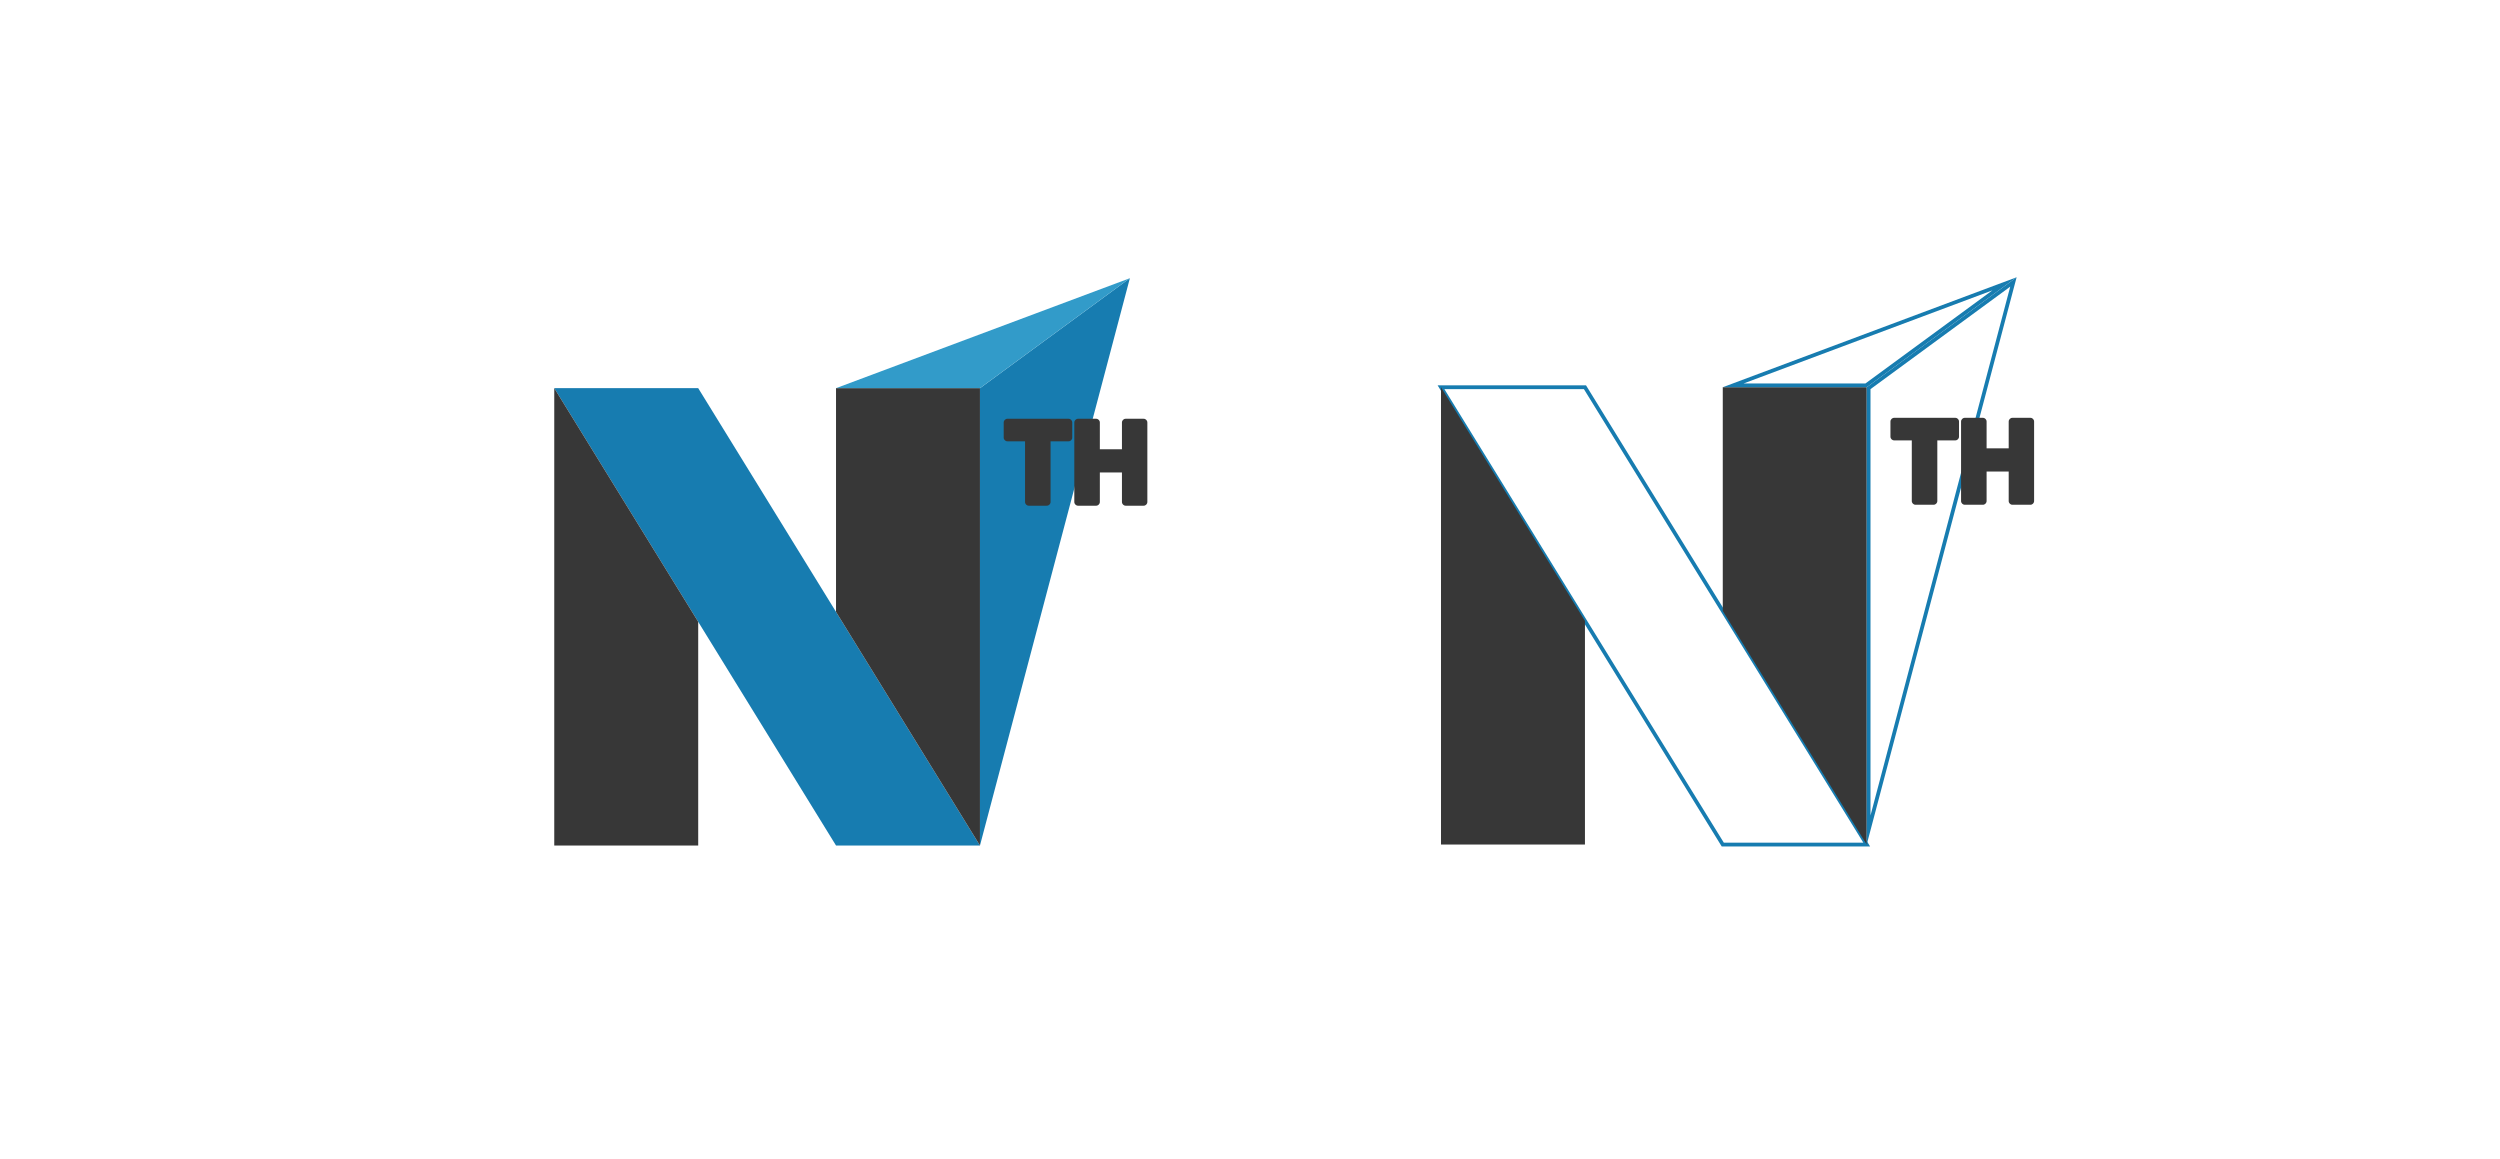 <?xml version="1.0" encoding="utf-8"?>
<!-- Generator: Adobe Illustrator 16.0.0, SVG Export Plug-In . SVG Version: 6.00 Build 0)  -->
<!DOCTYPE svg PUBLIC "-//W3C//DTD SVG 1.1//EN" "http://www.w3.org/Graphics/SVG/1.1/DTD/svg11.dtd">
<svg version="1.1" id="Capa_1" xmlns="http://www.w3.org/2000/svg" xmlns:xlink="http://www.w3.org/1999/xlink" x="0px" y="0px"
	 width="660.969px" height="306.383px" viewBox="0 0 660.969 306.383" enable-background="new 0 0 660.969 306.383"
	 xml:space="preserve">
<circle fill="#E3E2E1" cx="350.04" cy="491.877" r="119.333"/>
<circle fill="#E3E2E1" cx="620.026" cy="491.877" r="119.333"/>
<circle fill="#177CB0" cx="620.026" cy="754.199" r="119.333"/>
<circle fill="#E3E2E1" cx="54.132" cy="752.615" r="119.333"/>
<circle fill="#545454" cx="346.132" cy="752.615" r="119.333"/>
<circle fill="#E3E2E1" cx="54.132" cy="491.877" r="119.333"/>
<g>
	<path fill="#177CB0" d="M385.087,567.371h-39.233l-75.112-121.916h39.233L385.087,567.371z M346.412,566.371h36.884l-73.88-119.916
		h-36.884L346.412,566.371z"/>
	<polygon fill="#373737" points="346.133,445.955 346.133,505.098 384.191,566.871 384.191,445.955 	"/>
	<polygon fill="#373737" points="271.637,445.955 271.637,566.871 309.695,566.871 309.695,507.729 	"/>
	<path fill="#177CB0" d="M422.135,419.362l-36.943,139.81v-112.71L422.135,419.362 M423.824,416.883l-39.633,29.072v120.916
		L423.824,416.883L423.824,416.883z"/>
	<path fill="#177CB0" d="M417.401,420.354l-33.537,24.601h-32.206L417.401,420.354 M423.824,416.883l-77.691,29.072h38.059
		L423.824,416.883L423.824,416.883z"/>
	<g>
		<path fill="#373737" d="M407.602,454.043h-16.143c-0.551,0-0.994,0.444-0.994,0.991v3.988c0,0.547,0.443,0.989,0.994,0.989h4.65
			v16.029c0,0.545,0.441,0.99,0.99,0.99h4.768c0.545,0,0.99-0.445,0.99-0.99v-16.029h4.744c0.547,0,0.992-0.442,0.992-0.989v-3.988
			C408.594,454.487,408.148,454.043,407.602,454.043z"/>
		<path fill="#373737" d="M427.461,454.043h-4.74c-0.549,0-0.992,0.444-0.992,0.991v7.082h-5.842v-7.082
			c0-0.547-0.445-0.991-0.986-0.991h-4.773c-0.545,0-0.992,0.444-0.992,0.991v21.007c0,0.545,0.447,0.99,0.992,0.99h4.773
			c0.541,0,0.986-0.445,0.986-0.99v-7.802h5.842v7.802c0,0.545,0.443,0.99,0.992,0.99h4.74c0.545,0,0.984-0.445,0.984-0.99v-21.007
			C428.445,454.487,428.006,454.043,427.461,454.043z"/>
	</g>
</g>
<g>
	<path fill="#177CB0" d="M494.432,223.792h-39.232l-75.113-121.916h39.234L494.432,223.792z M455.758,222.792h36.883
		l-73.879-119.916h-36.885L455.758,222.792z"/>
	<polygon fill="#373737" points="455.479,102.376 455.479,161.519 493.537,223.292 493.537,102.376 	"/>
	<polygon fill="#373737" points="380.982,102.376 380.982,223.292 419.041,223.292 419.041,164.149 	"/>
	<path fill="#177CB0" d="M531.48,75.783l-36.943,139.81v-112.71L531.48,75.783 M533.17,73.304l-39.633,29.072v120.916L533.17,73.304
		L533.17,73.304z"/>
	<path fill="#177CB0" d="M526.746,76.775l-33.537,24.601h-32.205L526.746,76.775 M533.17,73.304l-77.691,29.072h38.059
		L533.17,73.304L533.17,73.304z"/>
	<g>
		<path fill="#373737" d="M516.947,110.464h-16.143c-0.551,0-0.994,0.444-0.994,0.991v3.988c0,0.547,0.443,0.989,0.994,0.989h4.65
			v16.029c0,0.545,0.441,0.99,0.99,0.99h4.768c0.545,0,0.99-0.445,0.99-0.99v-16.029h4.744c0.547,0,0.992-0.442,0.992-0.989v-3.988
			C517.939,110.908,517.494,110.464,516.947,110.464z"/>
		<path fill="#373737" d="M536.807,110.464h-4.74c-0.549,0-0.992,0.444-0.992,0.991v7.082h-5.842v-7.082
			c0-0.547-0.445-0.991-0.986-0.991h-4.773c-0.545,0-0.992,0.444-0.992,0.991v21.007c0,0.545,0.447,0.99,0.992,0.99h4.773
			c0.541,0,0.986-0.445,0.986-0.99v-7.802h5.842v7.802c0,0.545,0.443,0.99,0.992,0.99h4.74c0.545,0,0.984-0.445,0.984-0.99v-21.007
			C537.791,110.908,537.352,110.464,536.807,110.464z"/>
	</g>
</g>
<path fill="#177CB0" d="M655.073,567.371H615.84l-75.112-121.916h39.233L655.073,567.371z M616.398,566.371h36.884l-73.88-119.916
	h-36.884L616.398,566.371z"/>
<polygon fill="#177CB0" points="616.119,445.955 616.119,505.098 654.178,566.871 654.178,445.955 "/>
<polygon fill="#177CB0" points="541.623,445.955 541.623,566.871 579.682,566.871 579.682,507.729 "/>
<path fill="#177CB0" d="M692.121,419.362l-36.943,139.81v-112.71L692.121,419.362 M693.811,416.883l-39.633,29.072v120.916
	L693.811,416.883L693.811,416.883z"/>
<path fill="#177CB0" d="M687.388,420.354l-33.537,24.601h-32.206L687.388,420.354 M693.811,416.883l-77.691,29.072h38.059
	L693.811,416.883L693.811,416.883z"/>
<path fill="#DDDDDD" d="M687.388,682.676l-33.537,24.602h-32.206L687.388,682.676 M693.811,679.205l-77.691,29.072h38.059
	L693.811,679.205L693.811,679.205z"/>
<g>
	<path fill="#177CB0" d="M677.588,454.043h-16.143c-0.551,0-0.994,0.444-0.994,0.991v3.988c0,0.547,0.443,0.989,0.994,0.989h4.65
		v16.029c0,0.545,0.441,0.99,0.99,0.99h4.768c0.545,0,0.99-0.445,0.99-0.99v-16.029h4.744c0.547,0,0.992-0.442,0.992-0.989v-3.988
		C678.58,454.487,678.135,454.043,677.588,454.043z"/>
	<path fill="#177CB0" d="M697.447,454.043h-4.74c-0.549,0-0.992,0.444-0.992,0.991v7.082h-5.842v-7.082
		c0-0.547-0.445-0.991-0.986-0.991h-4.773c-0.545,0-0.992,0.444-0.992,0.991v21.007c0,0.545,0.447,0.99,0.992,0.99h4.773
		c0.541,0,0.986-0.445,0.986-0.99v-7.802h5.842v7.802c0,0.545,0.443,0.99,0.992,0.99h4.74c0.545,0,0.984-0.445,0.984-0.99v-21.007
		C698.432,454.487,697.992,454.043,697.447,454.043z"/>
</g>
<path fill="#DDDDDD" d="M655.073,829.693H615.84l-0.146-0.237l-74.966-121.679h39.233l0.146,0.237L655.073,829.693z
	 M616.398,828.693h36.884l-73.88-119.916h-36.884L616.398,828.693z"/>
<polygon fill="#DDDDDD" points="616.119,708.277 616.119,767.42 654.178,829.193 654.178,708.277 "/>
<polygon fill="#DDDDDD" points="541.623,708.277 541.623,829.193 579.682,829.193 579.682,770.051 "/>
<path fill="#DDDDDD" d="M692.121,681.685l-36.943,139.81v-112.71L692.121,681.685 M693.811,679.205l-39.633,29.072v120.916
	L693.811,679.205L693.811,679.205z"/>
<g>
	<path fill="#DDDDDD" d="M677.588,716.365h-16.143c-0.551,0-0.994,0.444-0.994,0.991v3.988c0,0.547,0.443,0.989,0.994,0.989h4.65
		v16.029c0,0.545,0.441,0.99,0.99,0.99h4.768c0.545,0,0.99-0.445,0.99-0.99v-16.029h4.744c0.547,0,0.992-0.442,0.992-0.989v-3.988
		C678.58,716.81,678.135,716.365,677.588,716.365z"/>
	<path fill="#DDDDDD" d="M697.447,716.365h-4.74c-0.549,0-0.992,0.444-0.992,0.991v7.082h-5.842v-7.082
		c0-0.547-0.445-0.991-0.986-0.991h-4.773c-0.545,0-0.992,0.444-0.992,0.991v21.007c0,0.545,0.447,0.99,0.992,0.99h4.773
		c0.541,0,0.986-0.445,0.986-0.99v-7.802h5.842v7.802c0,0.545,0.443,0.99,0.992,0.99h4.74c0.545,0,0.984-0.445,0.984-0.99v-21.007
		C698.432,716.81,697.992,716.365,697.447,716.365z"/>
</g>
<g>
	<path fill="#373737" d="M89.179,828.109H49.945l-0.146-0.237l-74.966-121.679h39.234l0.146,0.237L89.179,828.109z M50.504,827.109
		h36.884L13.508,707.193h-36.884L50.504,827.109z"/>
	<polygon fill="#373737" points="50.225,706.693 50.225,765.836 88.283,827.609 88.283,706.693 	"/>
	<polygon fill="#373737" points="-24.271,706.693 -24.271,827.609 13.788,827.609 13.788,768.467 	"/>
	<path fill="#373737" d="M126.227,680.101L89.283,819.91V707.2L126.227,680.101 M127.916,677.621l-39.633,29.072v120.916
		L127.916,677.621L127.916,677.621z"/>
	<path fill="#373737" d="M121.493,681.092l-33.538,24.602H55.75L121.493,681.092 M127.916,677.621l-77.691,29.072h38.059
		L127.916,677.621L127.916,677.621z"/>
	<g>
		<path fill="#373737" d="M111.693,714.781H95.551c-0.551,0-0.994,0.445-0.994,0.992v3.988c0,0.547,0.443,0.988,0.994,0.988h4.65
			v16.029c0,0.545,0.441,0.99,0.99,0.99h4.768c0.545,0,0.99-0.445,0.99-0.99V720.75h4.744c0.547,0,0.992-0.441,0.992-0.988v-3.988
			C112.686,715.227,112.24,714.781,111.693,714.781z"/>
		<path fill="#373737" d="M131.553,714.781h-4.74c-0.549,0-0.992,0.445-0.992,0.992v7.082h-5.842v-7.082
			c0-0.547-0.445-0.992-0.986-0.992h-4.773c-0.545,0-0.992,0.445-0.992,0.992v21.006c0,0.545,0.447,0.99,0.992,0.99h4.773
			c0.541,0,0.986-0.445,0.986-0.99v-7.801h5.842v7.801c0,0.545,0.443,0.99,0.992,0.99h4.74c0.545,0,0.984-0.445,0.984-0.99v-21.006
			C132.537,715.227,132.098,714.781,131.553,714.781z"/>
	</g>
</g>
<g>
	<path fill="#DDDDDD" d="M381.179,828.109h-39.233l-0.146-0.237l-74.966-121.679h39.233l0.146,0.237L381.179,828.109z
		 M342.504,827.109h36.884l-73.88-119.916h-36.884L342.504,827.109z"/>
	<polygon fill="#DDDDDD" points="342.225,706.693 342.225,765.836 380.283,827.609 380.283,706.693 	"/>
	<polygon fill="#DDDDDD" points="267.729,706.693 267.729,827.609 305.787,827.609 305.787,768.467 	"/>
	<path fill="#DDDDDD" d="M418.227,680.101l-36.943,139.81V707.2L418.227,680.101 M419.916,677.621l-39.633,29.072v120.916
		L419.916,677.621L419.916,677.621z"/>
	<path fill="#DDDDDD" d="M413.493,681.092l-33.537,24.602H347.75L413.493,681.092 M419.916,677.621l-77.691,29.072h38.059
		L419.916,677.621L419.916,677.621z"/>
	<g>
		<path fill="#DDDDDD" d="M403.693,714.781h-16.143c-0.551,0-0.994,0.445-0.994,0.992v3.988c0,0.547,0.443,0.988,0.994,0.988h4.65
			v16.029c0,0.545,0.441,0.99,0.99,0.99h4.768c0.545,0,0.99-0.445,0.99-0.99V720.75h4.744c0.547,0,0.992-0.441,0.992-0.988v-3.988
			C404.686,715.227,404.24,714.781,403.693,714.781z"/>
		<path fill="#DDDDDD" d="M423.553,714.781h-4.74c-0.549,0-0.992,0.445-0.992,0.992v7.082h-5.842v-7.082
			c0-0.547-0.445-0.992-0.986-0.992h-4.773c-0.545,0-0.992,0.445-0.992,0.992v21.006c0,0.545,0.447,0.99,0.992,0.99h4.773
			c0.541,0,0.986-0.445,0.986-0.99v-7.801h5.842v7.801c0,0.545,0.443,0.99,0.992,0.99h4.74c0.545,0,0.984-0.445,0.984-0.99v-21.006
			C424.537,715.227,424.098,714.781,423.553,714.781z"/>
	</g>
</g>
<g>
	<polygon fill="#177CB0" points="88.283,566.871 50.225,566.871 -24.271,445.955 13.788,445.955 	"/>
	<polygon fill="#373737" points="50.225,445.955 50.225,505.098 88.283,566.871 88.283,445.955 	"/>
	<polygon fill="#373737" points="-24.271,445.955 -24.271,566.871 13.788,566.871 13.788,507.729 	"/>
	<g>
		<polygon fill="#177CB0" points="88.283,445.955 127.916,416.883 88.283,566.871 		"/>
	</g>
	<g>
		<polygon fill="#329BC9" points="88.283,445.955 127.916,416.883 50.225,445.955 		"/>
	</g>
	<g>
		<path fill="#373737" d="M111.693,454.043H95.551c-0.551,0-0.994,0.444-0.994,0.991v3.988c0,0.547,0.443,0.989,0.994,0.989h4.65
			v16.029c0,0.545,0.441,0.99,0.99,0.99h4.768c0.545,0,0.99-0.445,0.99-0.99v-16.029h4.744c0.547,0,0.992-0.442,0.992-0.989v-3.988
			C112.686,454.487,112.24,454.043,111.693,454.043z"/>
		<path fill="#373737" d="M131.553,454.043h-4.74c-0.549,0-0.992,0.444-0.992,0.991v7.082h-5.842v-7.082
			c0-0.547-0.445-0.991-0.986-0.991h-4.773c-0.545,0-0.992,0.444-0.992,0.991v21.007c0,0.545,0.447,0.99,0.992,0.99h4.773
			c0.541,0,0.986-0.445,0.986-0.99v-7.802h5.842v7.802c0,0.545,0.443,0.99,0.992,0.99h4.74c0.545,0,0.984-0.445,0.984-0.99v-21.007
			C132.537,454.487,132.098,454.043,131.553,454.043z"/>
	</g>
</g>
<g>
	<polygon fill="#177CB0" points="259.091,223.542 221.033,223.542 146.538,102.626 184.597,102.626 	"/>
	<polygon fill="#373737" points="221.033,102.626 221.033,161.769 259.091,223.542 259.091,102.626 	"/>
	<polygon fill="#373737" points="146.538,102.626 146.538,223.542 184.597,223.542 184.597,164.399 	"/>
	<g>
		<polygon fill="#177CB0" points="259.091,102.626 298.724,73.554 259.091,223.542 		"/>
	</g>
	<g>
		<polygon fill="#329BC9" points="259.091,102.626 298.724,73.554 221.033,102.626 		"/>
	</g>
	<g>
		<path fill="#373737" d="M282.5,110.714h-16.142c-0.551,0-0.994,0.444-0.994,0.991v3.988c0,0.547,0.443,0.989,0.994,0.989h4.65
			v16.029c0,0.545,0.441,0.99,0.99,0.99h4.767c0.545,0,0.99-0.445,0.99-0.99v-16.029h4.744c0.547,0,0.992-0.442,0.992-0.989v-3.988
			C283.493,111.158,283.047,110.714,282.5,110.714z"/>
		<path fill="#373737" d="M302.361,110.714h-4.74c-0.549,0-0.992,0.444-0.992,0.991v7.082h-5.843v-7.082
			c0-0.547-0.445-0.991-0.986-0.991h-4.773c-0.545,0-0.992,0.444-0.992,0.991v21.007c0,0.545,0.447,0.99,0.992,0.99h4.773
			c0.541,0,0.986-0.445,0.986-0.99v-7.802h5.843v7.802c0,0.545,0.443,0.99,0.992,0.99h4.74c0.545,0,0.984-0.445,0.984-0.99v-21.007
			C303.345,111.158,302.906,110.714,302.361,110.714z"/>
	</g>
</g>
</svg>
